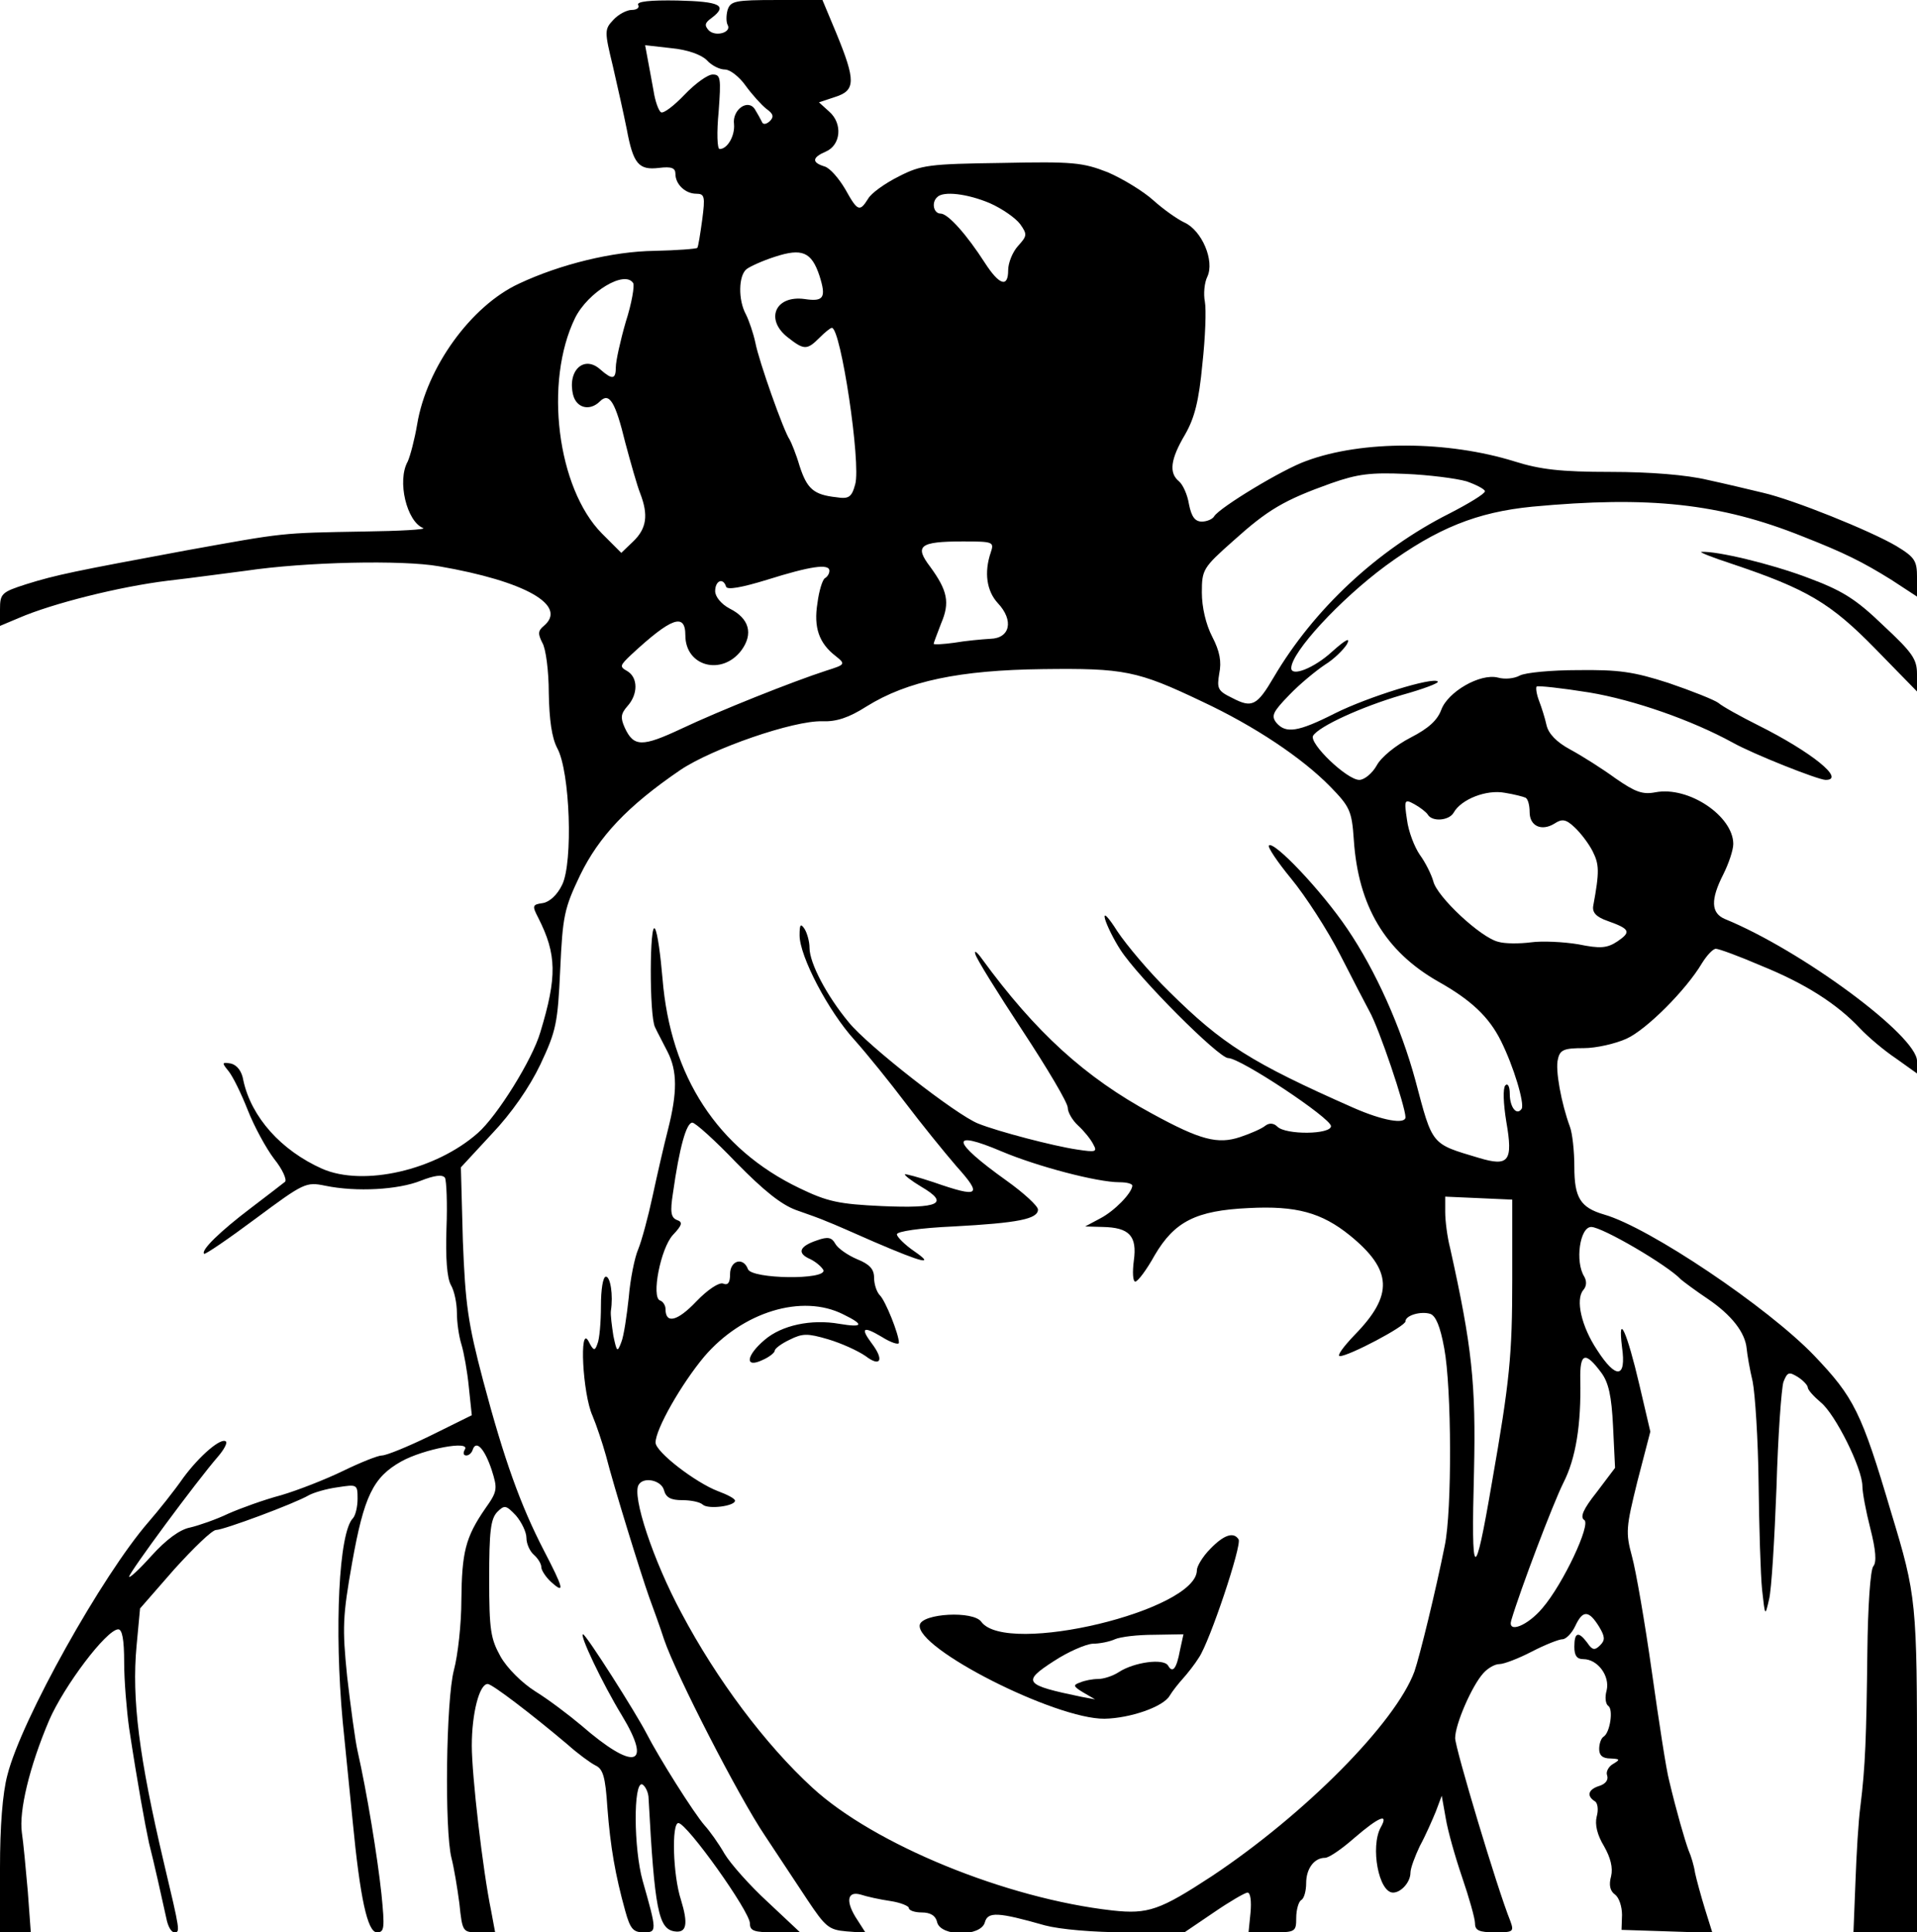 <?xml version="1.0" standalone="no"?>
<!DOCTYPE svg PUBLIC "-//W3C//DTD SVG 20010904//EN"
 "http://www.w3.org/TR/2001/REC-SVG-20010904/DTD/svg10.dtd">
<svg version="1.0" xmlns="http://www.w3.org/2000/svg"
 width="386pt" height="389pt" viewBox="0 0 386 389"
 preserveAspectRatio="xMidYMid meet">
<g transform="translate(0,389) scale(0.1,-0.1)"
fill="#000000" stroke="none">
<path d="M1285 3880 c3 -5 -2 -10 -13 -10 -10 0 -27 -9 -37 -20 -18 -19 -18
-23 -1 -93 9 -39 22 -97 28 -127 13 -70 24 -83 65 -78 25 3 33 0 33 -12 0 -21
20 -40 42 -40 17 0 18 -6 12 -52 -4 -29 -8 -55 -10 -57 -2 -2 -41 -5 -86 -6
-84 -1 -190 -27 -273 -66 -97 -45 -186 -169 -205 -283 -5 -30 -14 -64 -19 -75
-22 -39 -2 -121 31 -134 7 -3 -47 -6 -119 -7 -170 -3 -158 -2 -358 -38 -226
-42 -261 -49 -322 -68 -50 -16 -53 -19 -53 -51 l0 -33 38 16 c67 29 202 63
300 75 53 6 124 16 157 20 121 18 316 22 389 9 174 -30 260 -79 211 -120 -12
-10 -12 -16 -3 -34 7 -11 13 -57 13 -101 1 -54 6 -90 17 -111 26 -47 32 -230
10 -275 -10 -21 -26 -35 -39 -37 -21 -3 -22 -5 -9 -30 37 -73 38 -118 4 -230
-16 -55 -87 -169 -126 -203 -85 -75 -230 -108 -313 -72 -83 37 -143 104 -159
178 -3 19 -13 31 -25 34 -18 3 -19 2 -5 -15 9 -11 26 -46 39 -79 13 -33 37
-77 53 -98 17 -21 26 -42 22 -46 -5 -4 -36 -28 -69 -53 -62 -47 -101 -85 -94
-92 2 -2 49 30 104 71 97 72 101 74 140 66 63 -13 147 -8 192 10 28 11 44 13
49 6 3 -6 5 -52 3 -102 -2 -59 1 -100 9 -114 7 -12 12 -37 12 -56 0 -19 4 -47
9 -63 5 -16 12 -55 15 -86 l6 -57 -83 -41 c-45 -22 -89 -40 -98 -40 -8 0 -43
-14 -78 -31 -35 -17 -91 -39 -125 -49 -34 -9 -81 -26 -106 -37 -25 -12 -60
-24 -77 -28 -21 -4 -48 -24 -78 -57 -25 -28 -45 -46 -45 -42 0 8 134 190 180
243 11 13 18 26 15 29 -9 9 -52 -27 -86 -73 -18 -26 -50 -66 -70 -89 -93 -107
-256 -398 -284 -509 -10 -37 -15 -105 -15 -187 l0 -130 31 0 31 0 -6 82 c-4
46 -9 99 -12 119 -6 43 15 132 55 226 30 69 115 182 139 183 8 0 12 -20 12
-67 0 -36 5 -96 10 -132 17 -112 32 -194 40 -231 10 -39 26 -111 35 -152 3
-16 10 -28 16 -28 12 0 12 1 -21 140 -50 212 -65 330 -55 437 l7 75 69 79 c39
43 76 79 84 79 15 0 158 53 187 70 9 5 35 13 58 16 39 6 40 6 40 -23 0 -16 -4
-33 -9 -39 -29 -28 -38 -224 -21 -409 6 -60 15 -150 20 -200 15 -156 30 -225
49 -225 15 0 16 8 9 78 -8 74 -29 203 -48 287 -5 22 -14 90 -21 150 -10 99 -9
121 10 229 24 134 42 172 99 204 45 25 140 43 128 24 -4 -7 -3 -12 3 -12 5 0
11 5 13 12 7 20 24 1 38 -41 12 -38 12 -43 -13 -78 -40 -58 -47 -88 -48 -184
0 -48 -7 -111 -15 -141 -16 -61 -19 -322 -5 -378 5 -19 12 -61 16 -92 6 -58 7
-58 39 -58 l33 0 -8 43 c-17 82 -39 273 -39 333 0 64 15 124 32 124 9 0 90
-62 161 -122 20 -18 46 -37 56 -42 15 -7 20 -22 24 -85 6 -79 16 -136 36 -208
10 -36 16 -43 37 -43 27 0 27 2 -2 104 -18 64 -19 199 -1 194 6 -3 13 -16 13
-29 12 -223 20 -262 52 -267 25 -4 28 15 13 64 -16 49 -19 154 -5 154 17 0
144 -178 144 -202 0 -15 8 -18 50 -18 l51 0 -65 61 c-36 33 -75 77 -87 97 -12
21 -30 46 -40 57 -22 25 -93 138 -117 185 -21 41 -122 200 -128 200 -8 0 39
-99 78 -163 63 -104 25 -113 -82 -20 -25 21 -66 52 -92 68 -27 17 -57 47 -70
70 -20 36 -23 53 -23 157 0 95 3 120 16 134 15 15 18 14 38 -7 11 -13 21 -33
21 -45 0 -12 7 -27 15 -34 8 -7 15 -18 15 -25 0 -6 9 -20 20 -30 28 -25 25
-13 -15 64 -47 91 -80 183 -122 341 -31 117 -36 155 -41 282 l-4 148 62 67
c40 42 76 94 98 140 32 68 35 83 40 191 5 108 8 123 40 190 38 78 95 139 202
212 64 43 228 100 286 98 28 -1 53 7 89 30 82 51 187 73 355 75 163 2 190 -3
320 -65 107 -50 202 -114 258 -171 40 -41 44 -49 48 -108 9 -133 63 -224 170
-285 66 -37 102 -71 126 -119 26 -52 48 -126 42 -137 -10 -15 -24 3 -24 30 0
15 -4 22 -9 17 -5 -6 -4 -36 2 -73 14 -80 5 -91 -55 -73 -97 29 -93 24 -128
156 -29 107 -80 221 -137 305 -52 77 -148 178 -158 168 -3 -3 17 -33 45 -67
28 -34 73 -103 99 -154 26 -51 52 -101 58 -112 20 -35 73 -193 73 -214 0 -15
-46 -7 -105 19 -206 91 -264 128 -371 234 -40 39 -86 94 -104 121 -19 30 -29
40 -25 25 4 -14 18 -42 31 -62 36 -56 198 -218 217 -218 25 0 207 -121 207
-137 0 -17 -91 -18 -108 -1 -7 7 -16 8 -24 2 -7 -6 -30 -16 -51 -23 -45 -15
-80 -6 -177 47 -135 73 -235 164 -343 312 -10 14 -16 18 -13 9 2 -9 45 -78 95
-154 50 -76 91 -145 91 -155 0 -9 9 -25 21 -36 11 -10 25 -27 30 -37 9 -16 6
-17 -33 -11 -47 7 -158 36 -198 52 -44 17 -223 157 -261 204 -44 53 -79 119
-79 150 0 13 -5 30 -10 38 -8 12 -10 9 -10 -13 0 -42 58 -153 111 -211 25 -28
71 -85 102 -126 31 -41 78 -99 103 -128 53 -59 46 -64 -46 -32 -30 10 -56 17
-58 16 -1 -2 13 -13 33 -25 58 -34 36 -44 -79 -39 -87 4 -110 9 -166 36 -165
79 -260 225 -276 422 -4 47 -10 92 -15 100 -11 20 -12 -175 0 -198 4 -9 16
-31 25 -49 20 -39 20 -82 1 -157 -8 -31 -22 -92 -31 -134 -9 -42 -22 -90 -29
-107 -7 -16 -16 -60 -19 -97 -4 -37 -10 -78 -15 -90 -8 -21 -9 -20 -16 13 -3
20 -6 42 -5 50 5 32 -1 69 -10 69 -6 0 -10 -26 -10 -59 0 -33 -3 -67 -7 -76
-5 -15 -8 -15 -18 5 -19 35 -12 -106 8 -150 8 -19 20 -55 27 -80 16 -63 70
-237 87 -285 8 -22 22 -60 30 -85 24 -71 151 -318 203 -395 25 -38 64 -97 86
-130 36 -54 43 -60 78 -63 l39 -3 -16 25 c-25 37 -22 60 6 52 12 -4 39 -10 60
-13 20 -3 37 -10 37 -14 0 -5 12 -9 26 -9 17 0 28 -6 31 -20 8 -29 88 -29 96
0 6 22 26 21 121 -6 30 -8 97 -14 165 -14 l116 0 59 40 c32 22 63 40 68 40 6
0 8 -18 6 -40 l-4 -40 48 0 c46 0 48 1 48 29 0 17 5 33 10 36 6 3 10 19 10 34
0 29 16 51 38 51 8 0 34 18 59 40 50 43 70 51 53 21 -21 -39 -4 -131 25 -131
16 0 35 21 35 40 0 9 9 33 19 54 11 20 25 52 32 69 l12 32 8 -45 c4 -25 19
-78 33 -119 14 -41 26 -83 26 -93 0 -14 8 -18 40 -18 37 0 39 1 31 23 -26 64
-111 348 -111 368 0 28 34 106 57 131 9 10 23 18 32 18 9 0 38 11 65 25 27 14
55 25 62 25 7 0 19 12 26 27 15 32 27 32 48 -2 12 -20 12 -27 2 -37 -11 -11
-16 -10 -26 5 -18 24 -26 21 -26 -8 0 -18 5 -25 18 -25 29 0 54 -34 47 -63 -4
-14 -2 -27 3 -31 11 -6 4 -54 -9 -62 -5 -3 -9 -14 -9 -25 0 -13 7 -19 23 -19
19 -1 20 -2 5 -11 -9 -5 -15 -16 -12 -23 3 -9 -3 -17 -15 -21 -23 -7 -27 -20
-10 -31 6 -3 8 -17 4 -31 -4 -16 1 -37 15 -60 13 -23 18 -43 14 -60 -5 -18 -2
-30 8 -37 8 -6 14 -24 14 -41 l-1 -30 92 -3 91 -3 -15 48 c-8 26 -17 59 -20
73 -2 14 -8 34 -13 45 -8 22 -24 77 -39 140 -6 22 -21 121 -35 220 -14 99 -32
203 -40 232 -13 48 -12 58 11 151 l26 100 -22 94 c-25 107 -44 149 -35 76 9
-63 -12 -65 -50 -6 -32 48 -44 102 -28 121 7 8 7 18 2 27 -19 30 -9 100 14
100 22 0 154 -77 181 -106 6 -5 30 -23 54 -39 47 -32 75 -67 78 -100 1 -11 6
-41 12 -66 5 -25 11 -117 12 -205 1 -87 4 -184 7 -214 6 -54 6 -55 14 -20 5
19 11 121 15 225 3 105 10 200 14 213 8 20 11 21 29 10 11 -7 20 -17 20 -21 0
-5 12 -18 26 -30 29 -23 84 -133 84 -169 0 -12 7 -50 16 -85 11 -43 13 -68 6
-76 -6 -7 -11 -82 -12 -172 -2 -172 -4 -231 -14 -311 -4 -29 -8 -97 -10 -153
l-4 -101 64 0 64 0 0 325 c0 341 -1 352 -52 520 -60 203 -75 232 -155 316 -93
97 -332 258 -423 284 -48 14 -60 34 -60 96 0 32 -4 68 -9 81 -17 46 -30 115
-24 136 4 19 13 22 52 22 25 0 64 9 86 19 40 18 120 98 152 152 10 16 22 29
28 29 6 0 47 -15 91 -34 89 -36 153 -77 199 -126 17 -18 49 -45 73 -61 l42
-30 0 25 c0 51 -233 223 -387 286 -28 12 -29 39 -3 90 11 22 20 49 20 61 0 56
-90 117 -157 104 -26 -5 -41 1 -80 28 -26 19 -67 45 -91 58 -28 15 -44 32 -48
49 -3 14 -10 36 -15 49 -5 13 -7 26 -5 29 3 2 50 -3 106 -12 90 -15 207 -56
289 -101 41 -23 172 -75 187 -75 41 0 -28 56 -136 110 -36 18 -72 38 -80 45
-8 6 -53 24 -100 40 -71 23 -101 27 -183 26 -53 0 -106 -5 -117 -11 -11 -6
-30 -8 -44 -4 -36 9 -101 -29 -114 -65 -8 -21 -25 -37 -62 -56 -29 -15 -59
-39 -68 -56 -9 -16 -25 -29 -35 -29 -25 0 -102 74 -93 89 12 19 97 58 179 82
43 12 75 24 72 27 -9 10 -141 -31 -207 -64 -75 -38 -99 -41 -118 -19 -11 14
-7 22 26 56 21 22 54 49 72 61 18 11 37 30 44 41 8 15 -2 10 -30 -15 -36 -33
-82 -51 -82 -33 0 32 98 138 190 206 104 76 184 108 295 119 235 22 378 7 545
-60 84 -33 120 -51 178 -87 l52 -34 0 38 c0 34 -4 41 -42 64 -53 31 -207 93
-268 107 -25 6 -75 18 -112 26 -42 10 -115 16 -195 16 -101 0 -142 5 -193 21
-135 42 -307 43 -420 1 -48 -17 -173 -93 -185 -111 -3 -6 -15 -11 -25 -11 -14
0 -21 10 -26 35 -3 19 -12 39 -20 46 -21 17 -17 45 12 94 19 33 28 67 35 142
6 54 8 110 5 126 -3 15 -1 38 5 50 15 32 -11 93 -46 109 -15 7 -43 27 -63 45
-20 18 -61 43 -91 56 -51 20 -70 22 -214 19 -146 -2 -162 -4 -207 -27 -28 -14
-56 -34 -62 -45 -17 -27 -21 -26 -46 19 -13 22 -31 43 -42 46 -26 8 -25 18 3
30 30 13 34 56 7 80 l-21 19 33 11 c41 13 41 33 2 128 l-28 67 -92 0 c-84 0
-93 -2 -99 -20 -3 -11 -3 -24 0 -30 9 -15 -24 -25 -38 -11 -9 10 -8 15 6 25
33 25 17 33 -69 35 -55 1 -83 -2 -79 -9z m138 -111 c10 -11 26 -19 37 -19 10
0 29 -15 41 -32 13 -18 32 -39 42 -47 14 -10 16 -16 7 -25 -8 -7 -14 -7 -16
-1 -3 6 -9 17 -14 25 -14 22 -46 -1 -42 -30 2 -23 -13 -50 -29 -50 -5 0 -6 34
-2 75 5 68 4 75 -12 75 -10 0 -35 -18 -57 -41 -21 -22 -42 -38 -47 -35 -5 3
-12 23 -15 43 -4 21 -9 50 -12 65 l-5 27 53 -6 c32 -3 60 -13 71 -24z m570
-288 c25 -11 52 -30 61 -42 15 -21 14 -24 -4 -44 -11 -12 -20 -34 -20 -49 0
-36 -18 -30 -47 15 -36 56 -74 99 -89 99 -14 0 -19 22 -7 33 12 13 61 7 106
-12z m-343 -146 c14 -44 9 -53 -30 -47 -59 8 -80 -41 -34 -77 33 -26 39 -26
64 -1 11 11 22 20 25 20 18 0 59 -273 47 -315 -7 -26 -13 -30 -38 -26 -46 5
-59 17 -74 63 -7 24 -17 48 -20 53 -12 17 -62 158 -69 195 -4 19 -13 45 -19
57 -16 29 -15 78 1 91 6 5 32 17 57 25 55 18 74 10 90 -38z m-375 -15 c3 -5
-3 -41 -15 -78 -11 -38 -20 -79 -20 -91 0 -25 -7 -26 -31 -5 -33 30 -67 -2
-55 -51 7 -27 34 -33 54 -13 19 19 31 -1 51 -83 11 -41 24 -87 30 -102 17 -44
13 -71 -14 -97 l-24 -23 -39 39 c-90 91 -117 305 -54 434 26 52 100 97 117 70z
m1678 -399 c20 -7 37 -16 37 -20 0 -5 -33 -25 -72 -45 -145 -73 -273 -193
-353 -329 -34 -58 -44 -63 -84 -42 -29 14 -31 19 -26 49 5 24 1 45 -14 74 -13
25 -21 60 -21 89 0 46 2 50 63 104 70 63 102 82 197 116 54 19 80 22 150 19
47 -2 102 -9 123 -15z m-958 -143 c-14 -41 -8 -78 14 -102 33 -35 25 -71 -15
-72 -17 -1 -50 -4 -73 -8 -22 -3 -41 -4 -41 -2 0 2 7 20 15 41 18 42 13 66
-22 114 -32 42 -22 51 66 51 61 0 63 -1 56 -22z m-325 -37 c0 -6 -4 -12 -9
-15 -5 -3 -12 -26 -15 -50 -8 -49 3 -81 37 -107 20 -16 19 -17 -19 -29 -68
-22 -216 -81 -292 -117 -79 -37 -96 -37 -114 2 -9 20 -8 28 5 43 22 24 22 58
0 71 -16 9 -15 11 8 33 81 75 109 85 109 39 0 -63 74 -82 113 -30 24 33 16 64
-24 84 -17 9 -29 24 -29 35 0 21 16 28 22 9 2 -7 31 -2 83 14 86 27 125 33
125 18z m1402 -457 c5 -3 8 -16 8 -29 0 -28 24 -39 50 -23 15 10 23 9 40 -7
12 -11 29 -33 37 -49 13 -26 14 -40 1 -110 -2 -13 6 -22 29 -30 45 -16 48 -22
20 -41 -21 -14 -35 -15 -79 -6 -30 5 -73 7 -95 4 -23 -3 -53 -3 -66 1 -35 8
-124 91 -131 122 -4 14 -16 38 -27 53 -11 16 -23 47 -26 71 -6 40 -5 42 15 31
11 -6 24 -16 27 -21 9 -15 43 -12 52 4 15 27 66 47 103 40 19 -3 38 -8 42 -10z
m-1589 -735 c55 -56 90 -84 120 -95 23 -8 51 -18 62 -23 11 -4 54 -23 95 -41
100 -43 123 -48 81 -19 -19 13 -35 29 -35 34 -1 6 47 13 114 16 130 7 170 15
170 34 0 7 -28 33 -63 58 -112 80 -116 104 -10 59 71 -30 192 -62 237 -62 15
0 26 -3 26 -7 -1 -15 -36 -51 -65 -66 l-30 -16 35 -1 c54 -1 70 -18 63 -68 -3
-23 -2 -42 3 -42 5 0 23 24 39 53 40 68 83 90 189 95 96 5 147 -9 204 -55 86
-70 88 -120 10 -200 -23 -24 -37 -43 -30 -43 18 0 132 60 132 70 0 12 31 21
50 15 11 -4 20 -25 28 -69 15 -79 16 -327 1 -398 -18 -90 -50 -221 -61 -253
-38 -103 -220 -287 -408 -412 -104 -68 -128 -77 -200 -69 -214 24 -480 133
-604 247 -95 87 -193 218 -264 352 -57 106 -100 236 -86 258 10 17 46 9 51
-11 4 -15 14 -20 37 -20 18 0 36 -4 41 -9 11 -10 65 -3 65 8 0 4 -15 12 -34
19 -45 17 -126 79 -126 98 0 27 52 118 98 173 77 90 197 127 280 85 43 -21 40
-27 -8 -19 -57 10 -116 -3 -150 -32 -38 -32 -41 -58 -5 -41 14 6 25 15 25 19
0 4 13 14 30 22 26 13 36 13 77 1 27 -8 60 -23 76 -34 30 -23 38 -8 12 26 -23
31 -17 35 20 13 19 -12 35 -17 35 -12 0 17 -27 84 -38 95 -7 7 -12 23 -12 36
0 17 -9 27 -34 37 -19 8 -39 22 -44 31 -7 13 -15 15 -37 7 -36 -12 -41 -26
-13 -38 12 -6 23 -16 26 -22 6 -20 -144 -18 -152 2 -9 25 -36 18 -36 -10 0
-17 -4 -23 -14 -19 -8 3 -31 -12 -54 -36 -38 -40 -62 -46 -62 -15 0 7 -5 15
-11 17 -18 6 1 105 26 132 19 20 20 26 8 30 -12 5 -14 16 -8 54 13 92 27 142
39 142 6 0 46 -36 89 -81z m1562 -234 c0 -153 -5 -205 -41 -410 -35 -205 -42
-200 -36 23 4 177 -4 251 -48 449 -6 23 -10 56 -10 73 l0 31 68 -3 67 -3 0
-160z m179 -188 c15 -20 21 -47 24 -109 l4 -83 -37 -49 c-27 -34 -34 -50 -25
-56 14 -8 -42 -128 -84 -177 -30 -36 -71 -52 -63 -25 18 61 84 235 105 277 25
49 36 117 34 208 -1 54 10 57 42 14z"/>
<path d="M2437 772 c-15 -15 -27 -35 -27 -43 0 -81 -383 -173 -434 -104 -16
23 -119 17 -124 -6 -9 -47 273 -190 372 -189 52 1 118 24 131 46 6 10 18 25
27 35 9 10 24 29 32 42 22 32 87 227 80 238 -10 16 -30 9 -57 -19z m-61 -204
c-7 -38 -15 -47 -24 -31 -9 15 -68 7 -99 -13 -12 -8 -31 -14 -42 -14 -11 0
-27 -3 -36 -7 -15 -5 -14 -8 6 -20 l24 -14 -27 5 c-116 24 -121 30 -56 72 29
19 64 34 78 35 14 0 34 4 45 9 11 5 46 9 79 9 l59 1 -7 -32z"/>
<path d="M3487 2755 c152 -51 199 -79 289 -171 l84 -86 0 35 c0 30 -9 43 -68
98 -55 53 -82 70 -152 96 -74 28 -183 54 -214 52 -6 0 21 -11 61 -24z"/>
</g>
</svg>
